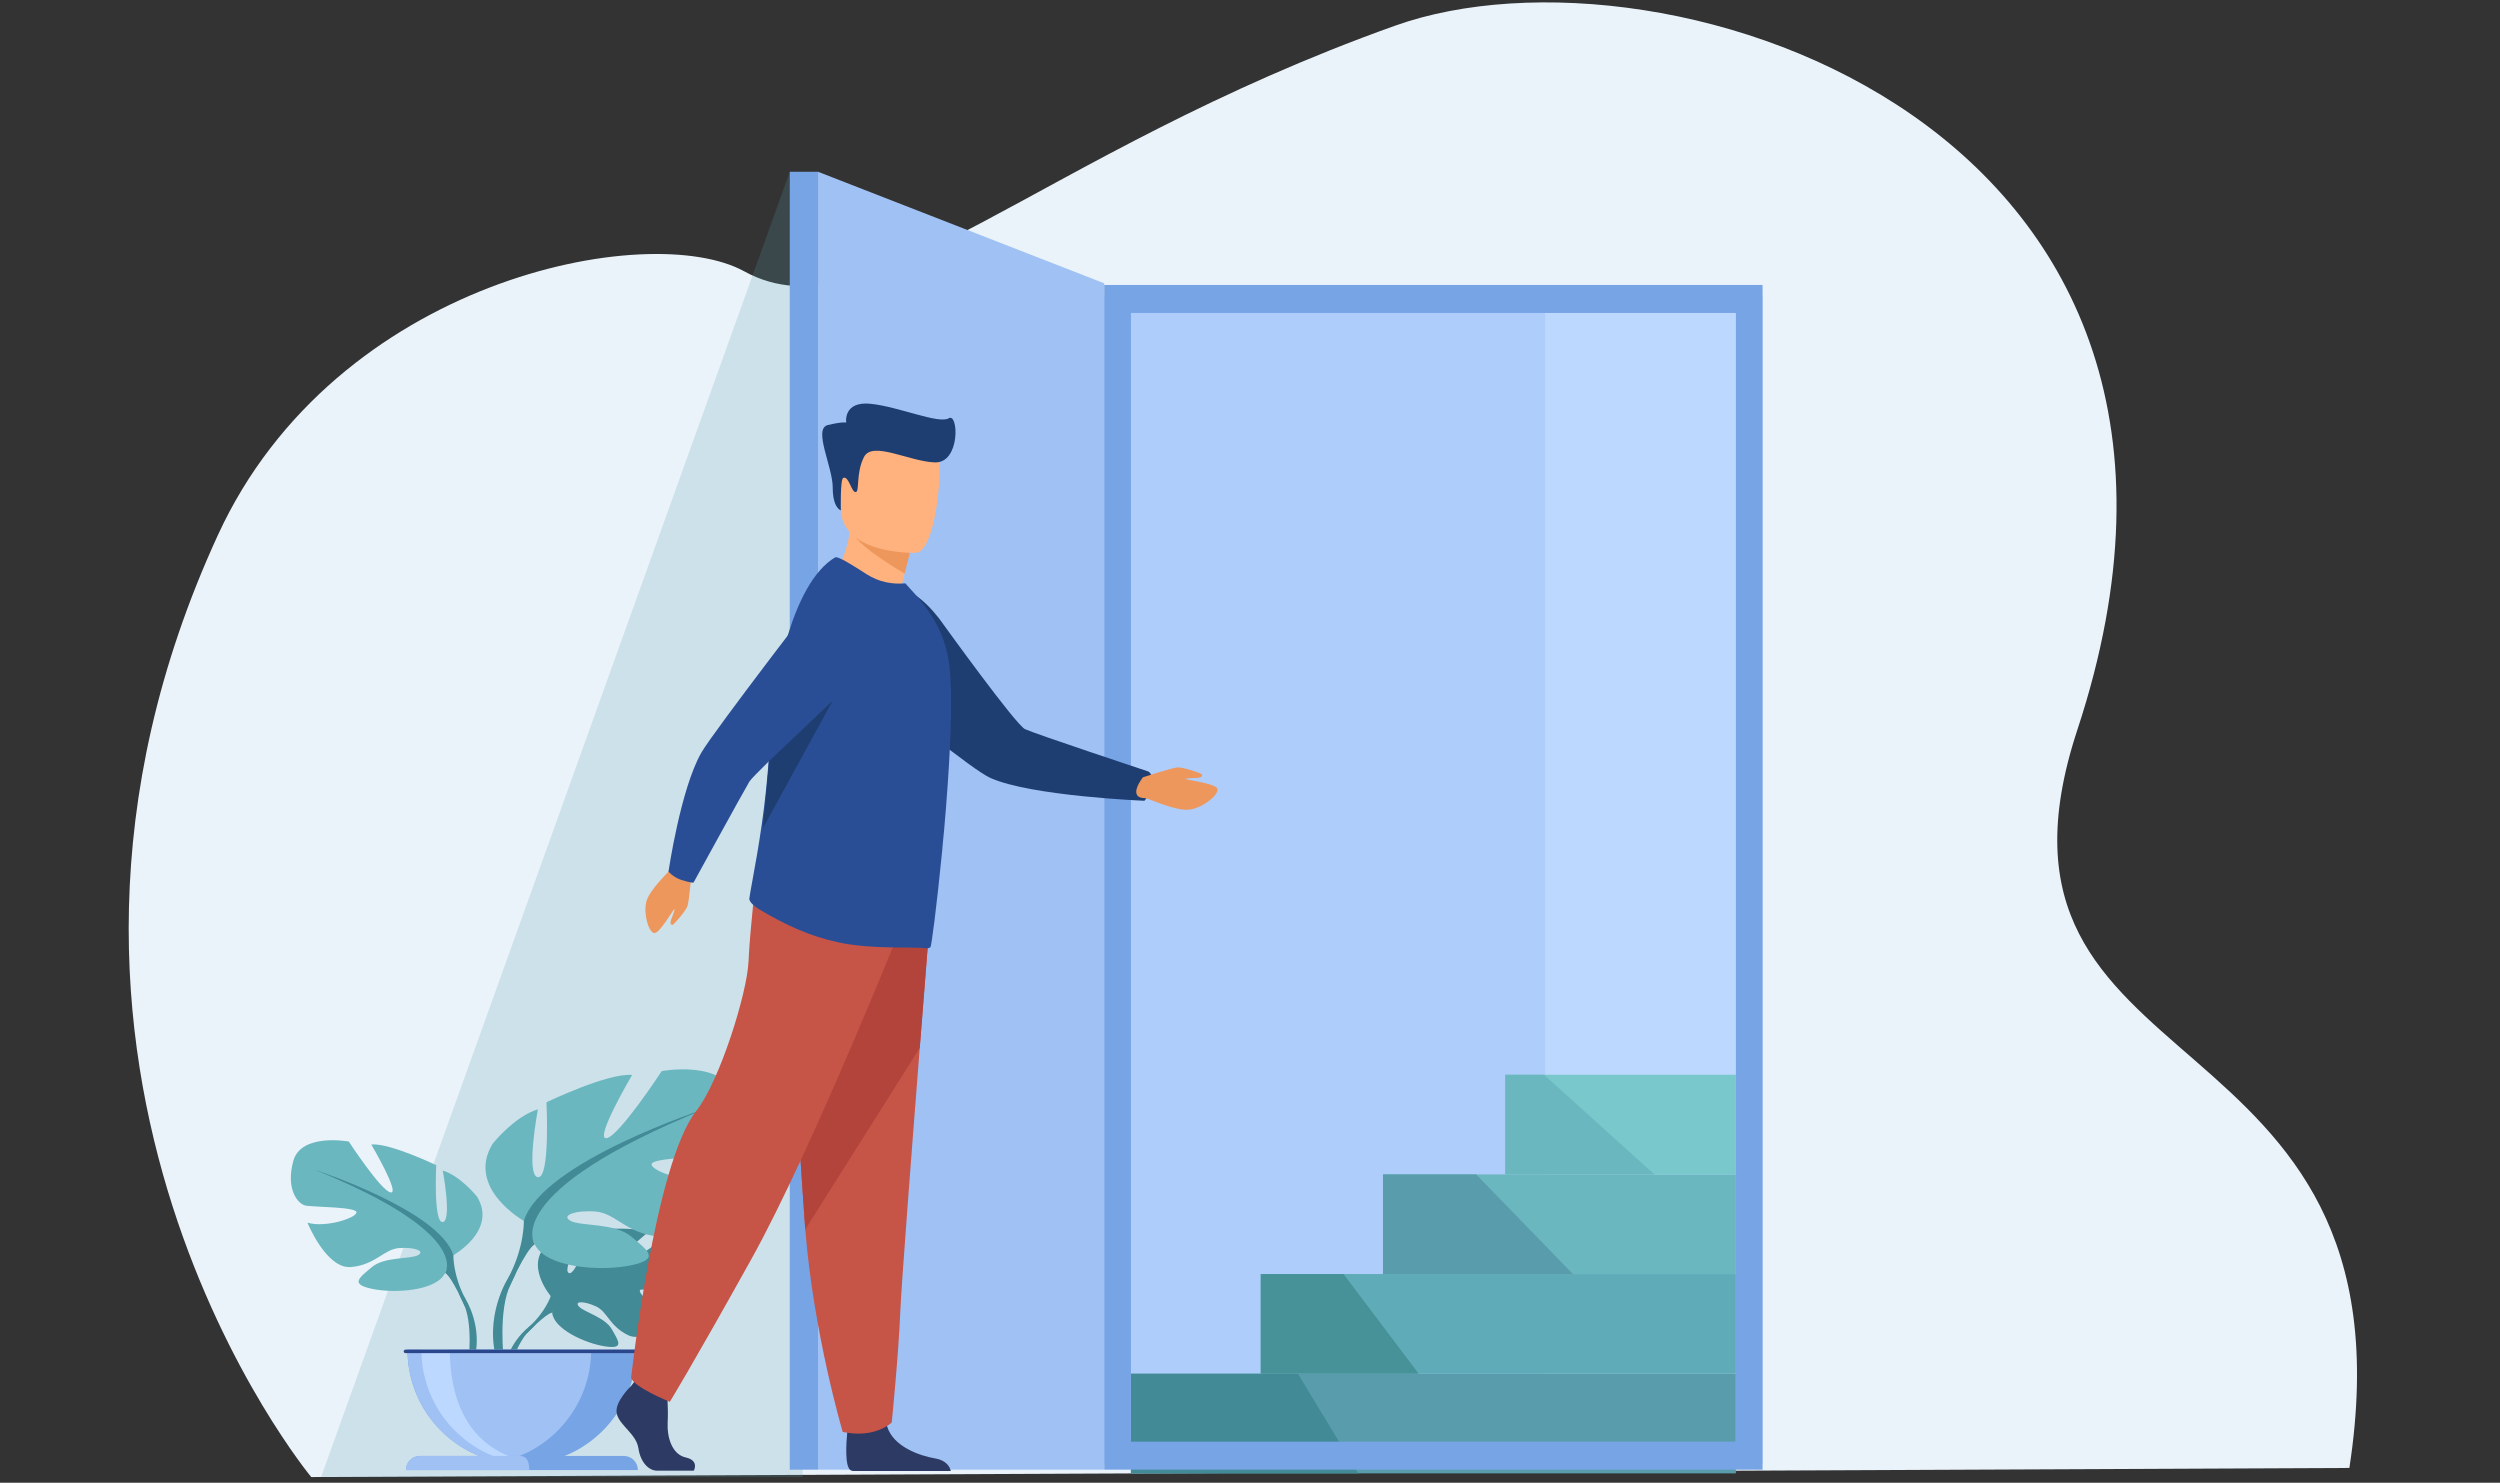 <svg width="521" height="309" viewBox="0 0 521 309" fill="none" xmlns="http://www.w3.org/2000/svg">
<rect x="0" y="0" width="521" height="309" fill="#333333" stroke="none"/>
<g clip-path="url(#clip0_1153_102970)">
<path d="M64.861 307.817C64.861 307.817 -5.732 222.715 45.412 111.506C69.95 58.152 135.296 45.632 155.106 56.55C181.225 70.946 215.868 32.055 290.745 5.351C347.023 -14.719 474.413 26.203 432.928 152.074C407.762 228.426 504.635 208.34 489.61 305.921L64.861 307.817Z" fill="#EBF3FA"/>
<path d="M367.318 61.691H230.125V305.051H367.318V61.691Z" fill="#BDD8FF"/>
<path d="M322.025 61.691H232.352V305.051H322.025V61.691Z" fill="#AFCDFB"/>
<path opacity="0.2" d="M164.589 35.797L66.906 307.817H167.276L164.589 35.797Z" fill="#599DAD"/>
<path d="M170.477 35.797V306.281H230.12V59.045L170.477 35.797Z" fill="#9FC1F4"/>
<path d="M170.473 35.797H164.586V306.281H170.473V35.797Z" fill="#77A4E5"/>
<path d="M361.753 286.281H235.68V307.051H361.753V286.281Z" fill="#599DAD"/>
<path d="M283.059 307.051H235.68V286.281H270.491L283.059 307.051Z" fill="#418A96"/>
<path d="M361.754 265.512H262.742V286.281H361.754V265.512Z" fill="#5FABB7"/>
<path d="M361.756 244.742H288.211V265.512H361.756V244.742Z" fill="#6BB7BF"/>
<path d="M361.753 223.973H313.695V244.742H361.753V223.973Z" fill="#79C8CC"/>
<path d="M230.125 59.383V306.279H367.318V59.383H230.125ZM361.758 300.441H235.685V65.219H361.758V300.441Z" fill="#77A4E5"/>
<path d="M114.783 270.115C114.783 270.115 108.979 263.33 114.424 259.018C114.424 259.018 118.403 256.605 121.648 256.8C121.648 256.8 117.051 264.524 118.538 265.292C120.024 266.06 123.04 256.316 123.04 256.316C123.04 256.316 132.096 255.435 135.009 256.838C135.009 256.838 127.268 263.185 128.899 263.563C130.529 263.941 138.892 257.711 138.892 257.711C138.892 257.711 147.319 259.148 146.87 264.299C146.42 269.45 143.517 271.042 142.241 270.903C140.964 270.766 133.498 267.912 133.336 268.959C133.173 270.006 137.668 273.432 140.814 273.591C140.814 273.591 134.873 280.157 130.924 278.261C126.975 276.367 126.638 273.364 124.176 272.236C121.714 271.11 119.613 271.112 120.628 272.262C121.644 273.412 126.1 274.528 127.507 277.023C128.915 279.518 130.177 281.2 126.092 280.585C122.007 279.97 115.365 276.974 115.074 273.545L114.783 270.115Z" fill="#418A96"/>
<path d="M142.727 264.438C142.727 264.438 119.836 263.554 114.782 270.114C114.782 270.114 113.664 273.469 110.223 276.523L109.688 277.986C109.688 277.986 113.654 273.797 115.073 273.543C115.073 273.543 112.854 265.417 142.727 264.438Z" fill="#418A96"/>
<path d="M110.224 276.525C110.224 276.525 105.31 280.165 104.969 286.671L105.86 286.751C105.86 286.751 107.429 280.025 110.266 277.395C113.101 274.765 110.224 276.527 110.224 276.527V276.525Z" fill="#418A96"/>
<path d="M94.483 261.582C94.483 261.582 103.717 256.401 99.409 249.368C99.409 249.368 95.962 245.05 92.268 243.94C92.268 243.94 94.238 254.427 92.268 254.674C90.297 254.921 90.913 242.831 90.913 242.831C90.913 242.831 81.186 238.142 77.369 238.512C77.369 238.512 83.403 248.753 81.433 248.506C79.462 248.259 72.69 237.895 72.69 237.895C72.69 237.895 62.716 236.044 61.115 241.966C59.513 247.889 62.1 250.85 63.577 251.22C65.055 251.59 74.536 251.467 74.289 252.7C74.043 253.934 67.64 255.908 64.068 254.797C64.068 254.797 68.009 264.543 73.18 264.05C78.35 263.556 79.952 260.349 83.154 260.102C86.356 259.855 88.696 260.719 87.095 261.582C85.494 262.446 80.076 261.865 77.49 264.066C74.903 266.27 72.811 267.627 77.612 268.614C82.414 269.601 91.034 268.984 92.757 265.283L94.481 261.582H94.483Z" fill="#6BB7BF"/>
<path d="M65.672 243.816C65.672 243.816 91.53 252.206 94.485 261.582C94.485 261.582 94.363 265.778 96.947 270.589V272.438C96.947 272.438 94.239 266.146 92.762 265.283C92.762 265.283 98.549 257.141 65.672 243.816Z" fill="#418A96"/>
<path d="M96.948 270.585C96.948 270.585 100.937 276.652 98.662 284.039L97.636 283.763C97.636 283.763 98.632 275.629 96.545 271.536C94.458 267.445 96.946 270.585 96.946 270.585H96.948Z" fill="#418A96"/>
<path d="M109.175 254.434C109.175 254.434 97.002 247.602 102.682 238.334C102.682 238.334 107.227 232.643 112.097 231.179C112.097 231.179 109.5 245.003 112.097 245.328C114.693 245.654 113.882 229.716 113.882 229.716C113.882 229.716 126.706 223.536 131.736 224.024C131.736 224.024 123.783 237.522 126.379 237.198C128.975 236.873 137.904 223.212 137.904 223.212C137.904 223.212 151.051 220.774 153.162 228.58C155.273 236.386 151.864 240.288 149.915 240.777C147.967 241.265 135.469 241.103 135.794 242.729C136.119 244.355 144.558 246.957 149.265 245.493C149.265 245.493 144.07 258.342 137.254 257.69C130.436 257.039 128.327 252.811 124.108 252.485C119.888 252.16 116.804 253.3 118.913 254.438C121.024 255.575 128.165 254.811 131.574 257.714C134.983 260.617 137.742 262.407 131.411 263.707C125.081 265.008 113.718 264.196 111.447 259.317L109.173 254.438L109.175 254.434Z" fill="#6BB7BF"/>
<path d="M147.15 231.014C147.15 231.014 113.063 242.073 109.168 254.433C109.168 254.433 109.331 259.961 105.922 266.304V268.743C105.922 268.743 109.493 260.448 111.442 259.31C111.442 259.31 103.813 248.577 147.152 231.012L147.15 231.014Z" fill="#418A96"/>
<path d="M105.925 266.304C105.925 266.304 100.668 274.301 103.666 284.038L105.018 283.674C105.018 283.674 103.706 272.95 106.457 267.557C109.208 262.163 105.927 266.304 105.927 266.304H105.925Z" fill="#418A96"/>
<path d="M132.607 281.258C132.607 294.454 121.93 305.151 108.759 305.151C107.152 305.151 105.579 304.992 104.058 304.685C93.141 302.5 84.914 292.84 84.914 281.258H132.607Z" fill="#77A4E5"/>
<path d="M123.208 281.258C123.208 292.842 114.983 302.498 104.066 304.685C93.149 302.5 84.922 292.84 84.922 281.258H123.208Z" fill="#9FC1F4"/>
<path d="M132.937 306.367H84.586C84.586 305.551 84.917 304.815 85.449 304.282C85.983 303.75 86.717 303.418 87.529 303.418H129.995C131.621 303.418 132.937 304.737 132.937 306.365V306.367Z" fill="#77A4E5"/>
<path d="M102.741 303.418H105.973C97.225 299.878 93.743 291.292 93.743 281.258H87.82C87.82 291.292 93.992 299.878 102.741 303.418Z" fill="#BDD8FF"/>
<path d="M110.291 306.367H84.586C84.586 305.551 84.917 304.815 85.449 304.282C85.983 303.75 86.717 303.418 87.529 303.418H108.287C109.91 303.418 110.293 304.737 110.293 306.365L110.291 306.367Z" fill="#9FC1F4"/>
<path d="M132.785 281.994H84.498C84.295 281.994 84.133 281.829 84.133 281.628C84.133 281.425 84.297 281.262 84.498 281.262H132.785C132.987 281.262 133.15 281.427 133.15 281.628C133.15 281.831 132.985 281.994 132.785 281.994Z" fill="#2B478B"/>
<path d="M344.776 244.742H313.695V223.973H321.757L344.776 244.742Z" fill="#6BB7BF"/>
<path d="M327.803 265.512H288.211V244.742H307.634L327.803 265.512Z" fill="#599DAD"/>
<path d="M295.653 286.279H262.742V265.512H279.984L295.653 286.279Z" fill="#479199"/>
<path d="M180.994 166.891H182.457C184.07 166.891 185.38 168.203 185.38 169.82V188.496C185.38 190.113 184.07 191.425 182.457 191.425H180.994C179.381 191.425 178.07 190.113 178.07 188.496V169.82C178.07 168.203 179.381 166.891 180.994 166.891Z" fill="#77A4E5"/>
<path d="M240.01 163.741C240.515 161.363 239.331 160.788 239.331 160.788C239.331 160.788 215.594 152.903 213.616 151.956C211.638 151.009 196.541 130.035 196.541 130.035C196.541 130.035 190.838 121.4 185.039 122.305C180.001 123.091 177.579 126.597 176.427 130.103C175.055 134.281 176.415 138.872 179.798 141.675C187.389 147.965 202.61 160.398 206.366 162.106C214.73 165.908 238.505 166.881 238.505 166.881C238.505 166.881 239.612 165.611 240.012 163.743L240.01 163.741Z" fill="#1E3D70"/>
<path d="M238.186 161.987C238.186 161.987 244.402 159.946 245.477 159.922C246.553 159.898 250.435 161.12 250.514 161.418C250.59 161.718 250.437 161.981 249.795 162.083C249.153 162.186 247.002 162.11 247.161 162.355C247.319 162.6 253.554 163.243 253.734 164.472C253.915 165.7 250.77 168.304 247.949 168.72C245.128 169.136 239.251 166.347 238.77 166.349C234.684 166.368 238.186 161.987 238.186 161.987Z" fill="#ED975D"/>
<path d="M173.539 119.928C173.539 119.928 179.52 127.037 187.137 124.064C187.137 124.064 188.777 120.093 188.799 117.166C188.801 116.806 188.807 116.456 188.811 116.125C188.851 112.83 188.963 110.98 188.963 110.98C188.963 110.98 188.961 110.98 188.955 110.98C188.608 110.835 177.311 106.189 177.321 106.573C177.516 115.487 173.539 119.928 173.539 119.928Z" fill="#FFB27D"/>
<path d="M144.596 306.489H136.903C135.289 306.489 133.498 304.851 133.05 301.849C132.601 298.846 129.286 297.209 128.57 294.75C127.851 292.294 131.527 288.834 131.527 288.834L132.141 288.032L132.781 287.195L138.875 288.651C138.875 288.651 139.026 290.124 139.12 292C139.186 293.355 139.22 294.921 139.144 296.294C138.965 299.571 140.047 303.098 142.914 303.737C145.784 304.374 144.596 306.487 144.596 306.487V306.489Z" fill="#2C3A64"/>
<path d="M198.149 306.562H177.759C177.564 306.522 177.416 306.48 177.325 306.434C175.963 305.73 176.39 300.354 176.553 298.692C176.585 298.384 176.607 298.203 176.607 298.203C176.607 298.203 183.776 292.286 184.763 296.818C184.795 296.959 184.83 297.097 184.868 297.234C186.112 301.474 191.676 303.4 194.89 303.937C197.346 304.349 197.982 305.824 198.147 306.562H198.149Z" fill="#2C3A64"/>
<path d="M194.042 188.417C194.042 188.417 192.952 202.029 191.674 218.392C189.935 240.621 187.842 267.922 187.635 273.095C187.278 282.077 185.841 296.443 185.841 296.443C185.841 296.443 182.438 299.857 175.624 298.418C175.624 298.418 169.552 277.91 167.819 256.209C167.793 255.854 167.765 255.496 167.739 255.138C166.125 233.048 163.617 186.531 163.617 186.531L194.042 188.417Z" fill="#C65447"/>
<path d="M194.042 188.417C194.042 188.417 192.952 202.029 191.674 218.392L167.819 256.209C167.793 255.854 167.765 255.496 167.739 255.138C166.125 233.048 163.617 186.531 163.617 186.531L194.042 188.417Z" fill="#B2443B"/>
<path d="M189.062 190.034C189.062 190.034 169.434 239.333 156.529 262.501C143.623 285.669 139.59 292.134 139.59 292.134C139.59 292.134 132.196 289.171 131.523 287.15C131.523 287.15 136.459 242.423 145.102 231.521C149.985 225.361 155.722 206.872 155.991 200.406C156.26 193.941 157.739 181.145 157.739 181.145L189.062 190.034Z" fill="#C65447"/>
<path d="M198.18 149.305C198.104 153.521 197.859 158.26 197.53 163.073C197.51 163.358 197.49 163.643 197.47 163.929C197.259 166.91 197.031 169.9 196.768 172.813C196.663 173.981 196.551 175.137 196.433 176.271L196.415 176.424C196.404 176.848 196.354 177.308 196.306 177.728C195.235 188.645 194.111 197.269 193.902 197.402C193.654 197.569 193.373 197.651 193.066 197.615C190.208 197.255 181.683 197.905 174.704 196.383C168.815 195.138 163.744 192.778 158.371 189.596C157.659 189.173 156.031 188.054 156.164 187.219C156.294 186.301 156.533 184.972 156.84 183.303C157.9 177.497 159.725 167.509 160.349 155.819C160.47 153.642 160.648 151.491 160.877 149.376C161.477 143.867 162.436 138.636 163.724 133.99C166.118 125.358 169.634 118.745 174.046 116.16C174.622 115.836 177.724 117.815 180.573 119.646C183.204 121.335 185.973 121.803 188.667 121.568L191.037 124.196C193.908 127.539 196.964 131.992 197.799 138.319C197.861 138.787 197.915 139.284 197.96 139.81C198.19 142.388 198.246 145.65 198.182 149.303L198.18 149.305Z" fill="#2A4E96"/>
<path d="M144.123 181.823C144.123 181.823 143.615 187.979 143.242 188.926C142.869 189.871 140.389 192.802 140.102 192.76C139.815 192.718 139.642 192.486 139.789 191.891C139.935 191.294 140.79 189.451 140.519 189.499C140.248 189.547 137.407 194.738 136.277 194.444C135.146 194.151 134.04 190.462 134.712 187.854C135.387 185.247 139.953 181.154 140.128 180.734C141.607 177.171 144.125 181.823 144.125 181.823H144.123Z" fill="#ED975D"/>
<path d="M142.015 183.387C144.188 184.086 144.535 183.928 144.535 183.928C144.535 183.928 155.11 164.64 156.181 162.873C157.253 161.108 178.632 141.243 178.632 141.243L173.138 120.715C173.138 120.715 148.821 152.264 146.195 156.791C141.857 164.272 139.312 181.646 139.312 181.646C139.312 181.646 140.308 182.836 142.015 183.385V183.387Z" fill="#2A4E96"/>
<path d="M177.984 111.377C179.154 114.125 188.521 119.519 188.521 119.519L189.622 115.217L177.984 111.375V111.377Z" fill="#ED975D"/>
<path d="M190.899 115.213C190.899 115.213 175.381 115.711 175.218 106.023C175.058 96.335 172.945 89.876 182.847 89.148C192.749 88.42 194.736 92.083 195.574 95.304C196.413 98.525 194.93 114.833 190.899 115.213Z" fill="#FFB27D"/>
<path d="M175.229 106.36C175.229 106.36 173.543 105.916 173.541 101.593C173.539 97.271 169.376 89.33 172.536 88.576C175.696 87.822 176.348 88.073 176.348 88.073C176.348 88.073 175.646 83.55 181.465 84.153C187.284 84.756 195.661 88.425 197.718 87.169C199.774 85.912 200.176 96.567 194.808 96.366C189.441 96.165 181.816 91.831 180.06 95.228C178.305 98.628 179.208 102.548 178.305 102.548C177.402 102.548 176.922 99.171 175.746 99.583C175.078 99.818 175.229 106.36 175.229 106.36Z" fill="#1E3D70"/>
<path d="M160.297 158.603L173.542 146.004L158.977 172.628L160.297 158.603Z" fill="#1E3D70"/>
</g>
<defs>
<clipPath id="clip0_1153_102970">
<rect width="520" height="308" fill="white" transform="translate(0.5 0.5)"/>
</clipPath>
</defs>
</svg>
